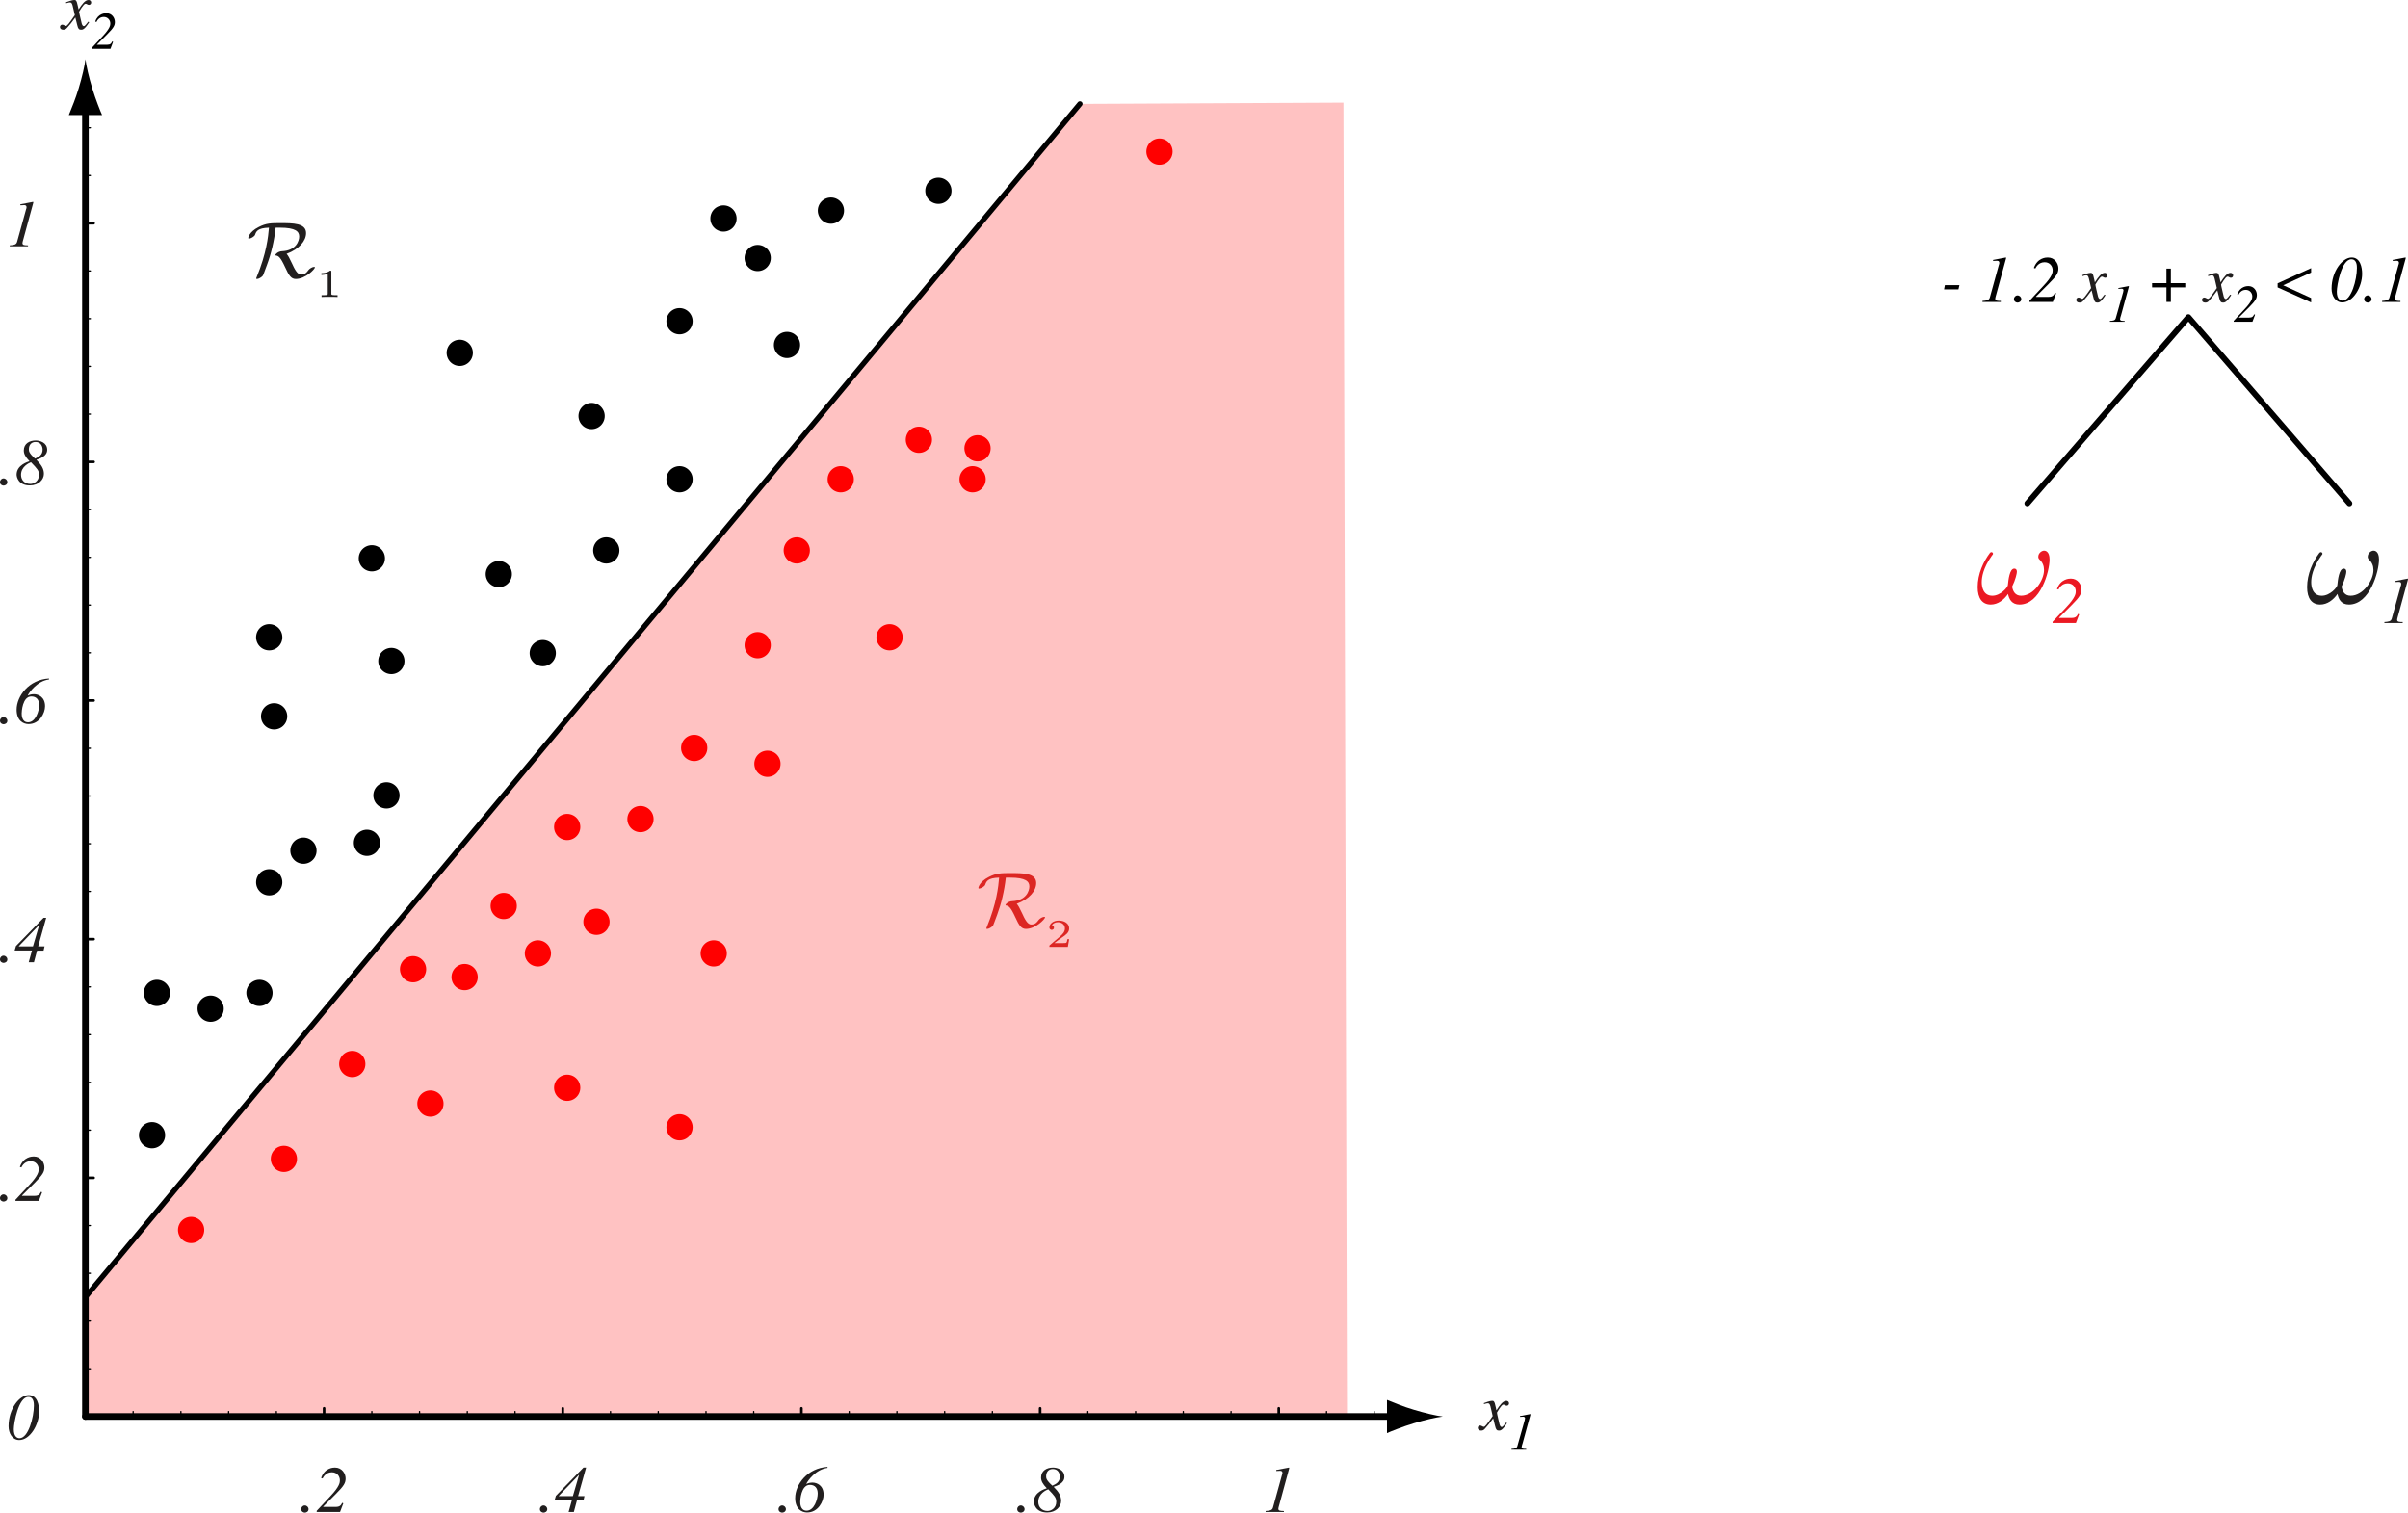 <?xml version="1.0" encoding="UTF-8" standalone="no"?>
<svg
   xmlns:dc="http://purl.org/dc/elements/1.1/"
   xmlns:cc="http://creativecommons.org/ns#"
   xmlns:rdf="http://www.w3.org/1999/02/22-rdf-syntax-ns#"
   xmlns:svg="http://www.w3.org/2000/svg"
   xmlns="http://www.w3.org/2000/svg"
   xmlns:sodipodi="http://sodipodi.sourceforge.net/DTD/sodipodi-0.dtd"
   xmlns:inkscape="http://www.inkscape.org/namespaces/inkscape"
   width="230.253pt"
   height="144.656pt"
   viewBox="0 0 230.253 144.656"
   version="1.2"
   id="svg192"
   sodipodi:docname="decisiontree_simple.svg"
   inkscape:version="0.92.4 (5da689c313, 2019-01-14)">
  <sodipodi:namedview
     pagecolor="#ffffff"
     bordercolor="#666666"
     borderopacity="1"
     objecttolerance="10"
     gridtolerance="10"
     guidetolerance="10"
     inkscape:pageopacity="0"
     inkscape:pageshadow="2"
     inkscape:window-width="661"
     inkscape:window-height="480"
     id="namedview194"
     showgrid="false"
     inkscape:zoom="1.0227866"
     inkscape:cx="153.50221"
     inkscape:cy="96.437642"
     inkscape:window-x="0"
     inkscape:window-y="0"
     inkscape:window-maximized="0"
     inkscape:current-layer="svg192" />
  <defs
     id="defs35">
    <clipPath
       id="clip1">
      <path
         d="M 28 143 L 30 143 L 30 144.656 L 28 144.656 Z M 28 143 "
         id="path2" />
    </clipPath>
    <clipPath
       id="clip2">
      <path
         d="M 30 140 L 34 140 L 34 144.656 L 30 144.656 Z M 30 140 "
         id="path5" />
    </clipPath>
    <clipPath
       id="clip3">
      <path
         d="M 51 143 L 53 143 L 53 144.656 L 51 144.656 Z M 51 143 "
         id="path8" />
    </clipPath>
    <clipPath
       id="clip4">
      <path
         d="M 53 140 L 57 140 L 57 144.656 L 53 144.656 Z M 53 140 "
         id="path11" />
    </clipPath>
    <clipPath
       id="clip5">
      <path
         d="M 74 143 L 76 143 L 76 144.656 L 74 144.656 Z M 74 143 "
         id="path14" />
    </clipPath>
    <clipPath
       id="clip6">
      <path
         d="M 76 140 L 80 140 L 80 144.656 L 76 144.656 Z M 76 140 "
         id="path17" />
    </clipPath>
    <clipPath
       id="clip7">
      <path
         d="M 97 143 L 98 143 L 98 144.656 L 97 144.656 Z M 97 143 "
         id="path20" />
    </clipPath>
    <clipPath
       id="clip8">
      <path
         d="M 98 140 L 102 140 L 102 144.656 L 98 144.656 Z M 98 140 "
         id="path23" />
    </clipPath>
    <clipPath
       id="clip9">
      <path
         d="M 121 140 L 124 140 L 124 144.656 L 121 144.656 Z M 121 140 "
         id="path26" />
    </clipPath>
    <clipPath
       id="clip10">
      <path
         d="M 227 24 L 230.254 24 L 230.254 29 L 227 29 Z M 227 24 "
         id="path29" />
    </clipPath>
    <clipPath
       id="clip11">
      <path
         d="M 227 55 L 230.254 55 L 230.254 60 L 227 60 Z M 227 55 "
         id="path32" />
    </clipPath>
  </defs>
  <g
     id="surface36">
    <path
       style=" stroke:none;fill-rule:nonzero;fill:rgb(100%,76.077%,76.077%);fill-opacity:1;"
       d="M 8.168 124.047 L 8.168 135.461 L 128.801 135.461 L 128.461 9.816 L 103.262 9.938 L 8.168 124.047 "
       id="path37" />
    <path
       style="fill:none;stroke-width:0.251;stroke-linecap:round;stroke-linejoin:round;stroke:rgb(0%,0%,0%);stroke-opacity:1;stroke-miterlimit:4;"
       d="M 30.988 135.461 L 30.988 134.676 "
       id="path39" />
    <g
       clip-path="url(#clip1)"
       clip-rule="nonzero"
       id="g43">
      <path
         style=" stroke:none;fill-rule:nonzero;fill:rgb(12.941%,11.765%,11.765%);fill-opacity:1;"
         d="M 29.145 144.656 C 29.285 144.656 29.504 144.562 29.504 144.328 C 29.504 144.125 29.332 143.969 29.145 143.969 C 28.957 143.969 28.801 144.125 28.801 144.328 C 28.801 144.562 29.02 144.656 29.145 144.656 Z M 29.145 144.656 "
         id="path41" />
    </g>
    <g
       clip-path="url(#clip2)"
       clip-rule="nonzero"
       id="g47">
      <path
         style=" stroke:none;fill-rule:nonzero;fill:rgb(12.941%,11.765%,11.765%);fill-opacity:1;"
         d="M 32.719 143.719 C 32.609 143.938 32.516 144.109 32.094 144.109 L 30.906 144.109 L 30.906 144.078 L 32.109 142.875 C 32.891 142.094 33.047 141.812 33.047 141.391 C 33.047 140.922 32.703 140.344 32.031 140.344 C 31.875 140.344 31.047 140.359 30.703 141.344 L 30.844 141.391 C 30.922 141.234 31.172 140.797 31.734 140.797 C 32.219 140.797 32.5 141.172 32.5 141.562 C 32.5 141.766 32.484 142.141 31.594 143.078 L 30.281 144.484 L 30.281 144.594 L 32.516 144.594 L 32.828 143.766 Z M 32.719 143.719 "
         id="path45" />
    </g>
    <path
       style="fill:none;stroke-width:0.251;stroke-linecap:round;stroke-linejoin:round;stroke:rgb(0%,0%,0%);stroke-opacity:1;stroke-miterlimit:4;"
       d="M 53.812 135.461 L 53.812 134.676 "
       id="path49" />
    <g
       clip-path="url(#clip3)"
       clip-rule="nonzero"
       id="g53">
      <path
         style=" stroke:none;fill-rule:nonzero;fill:rgb(12.941%,11.765%,11.765%);fill-opacity:1;"
         d="M 51.969 144.656 C 52.109 144.656 52.328 144.562 52.328 144.328 C 52.328 144.125 52.156 143.969 51.969 143.969 C 51.781 143.969 51.625 144.125 51.625 144.328 C 51.625 144.562 51.844 144.656 51.969 144.656 Z M 51.969 144.656 "
         id="path51" />
    </g>
    <g
       clip-path="url(#clip4)"
       clip-rule="nonzero"
       id="g57">
      <path
         style=" stroke:none;fill-rule:nonzero;fill:rgb(12.941%,11.765%,11.765%);fill-opacity:1;"
         d="M 54.777 143.078 L 53.434 143.078 L 53.434 143.047 L 55.355 141.047 L 55.371 141.047 Z M 55.887 143.078 L 55.277 143.078 L 56.043 140.344 L 55.793 140.344 L 53.152 143.047 L 53.027 143.469 L 54.684 143.469 L 54.371 144.594 L 54.871 144.594 L 55.168 143.484 L 55.793 143.484 Z M 55.887 143.078 "
         id="path55" />
    </g>
    <path
       style="fill:none;stroke-width:0.251;stroke-linecap:round;stroke-linejoin:round;stroke:rgb(0%,0%,0%);stroke-opacity:1;stroke-miterlimit:4;"
       d="M 76.633 135.461 L 76.633 134.676 "
       id="path59" />
    <g
       clip-path="url(#clip5)"
       clip-rule="nonzero"
       id="g63">
      <path
         style=" stroke:none;fill-rule:nonzero;fill:rgb(12.941%,11.765%,11.765%);fill-opacity:1;"
         d="M 74.789 144.656 C 74.93 144.656 75.148 144.562 75.148 144.328 C 75.148 144.125 74.977 143.969 74.789 143.969 C 74.602 143.969 74.445 144.125 74.445 144.328 C 74.445 144.562 74.664 144.656 74.789 144.656 Z M 74.789 144.656 "
         id="path61" />
    </g>
    <g
       clip-path="url(#clip6)"
       clip-rule="nonzero"
       id="g67">
      <path
         style=" stroke:none;fill-rule:nonzero;fill:rgb(12.941%,11.765%,11.765%);fill-opacity:1;"
         d="M 79.129 140.281 C 77.207 140.391 76.035 141.969 76.035 143.266 C 76.035 144.297 76.66 144.641 77.176 144.641 C 78.238 144.641 78.754 143.578 78.754 142.938 C 78.754 142.047 78.113 141.781 77.691 141.781 C 77.582 141.781 77.488 141.797 77.395 141.812 C 77.301 141.828 77.207 141.875 77.129 141.906 L 77.098 141.906 C 77.254 141.578 78.02 140.516 79.129 140.375 Z M 77.441 142 C 77.926 142 78.191 142.312 78.191 142.828 C 78.191 143.391 77.848 144.469 77.129 144.469 C 76.52 144.469 76.52 143.766 76.52 143.609 C 76.52 143.5 76.582 142 77.441 142 Z M 77.441 142 "
         id="path65" />
    </g>
    <path
       style="fill:none;stroke-width:0.251;stroke-linecap:round;stroke-linejoin:round;stroke:rgb(0%,0%,0%);stroke-opacity:1;stroke-miterlimit:4;"
       d="M 99.457 135.461 L 99.457 134.676 "
       id="path69" />
    <g
       clip-path="url(#clip7)"
       clip-rule="nonzero"
       id="g73">
      <path
         style=" stroke:none;fill-rule:nonzero;fill:rgb(12.941%,11.765%,11.765%);fill-opacity:1;"
         d="M 97.609 144.656 C 97.75 144.656 97.969 144.562 97.969 144.328 C 97.969 144.125 97.797 143.969 97.609 143.969 C 97.422 143.969 97.266 144.125 97.266 144.328 C 97.266 144.562 97.484 144.656 97.609 144.656 Z M 97.609 144.656 "
         id="path71" />
    </g>
    <g
       clip-path="url(#clip8)"
       clip-rule="nonzero"
       id="g77">
      <path
         style=" stroke:none;fill-rule:nonzero;fill:rgb(12.941%,11.765%,11.765%);fill-opacity:1;"
         d="M 98.859 143.609 C 98.859 143.797 99 144.641 100.125 144.641 C 100.969 144.641 101.469 144.078 101.469 143.531 C 101.469 143.047 101.219 142.656 100.75 142.188 C 101.094 142.078 101.781 141.844 101.781 141.234 C 101.781 140.547 101.094 140.344 100.688 140.344 C 100.094 140.344 99.547 140.641 99.547 141.297 C 99.547 141.625 99.703 141.922 100.094 142.328 C 99.938 142.375 98.859 142.688 98.859 143.609 Z M 99.281 143.625 C 99.281 142.828 100.062 142.484 100.234 142.422 C 100.844 143.062 101 143.219 101 143.625 C 101 144.234 100.5 144.5 100.172 144.5 C 99.625 144.5 99.281 144.125 99.281 143.625 Z M 100.031 141.188 C 100.031 140.766 100.266 140.484 100.672 140.484 C 101.188 140.484 101.344 140.922 101.344 141.219 C 101.344 141.734 100.969 141.922 100.625 142.078 C 100.031 141.547 100.031 141.344 100.031 141.188 Z M 100.031 141.188 "
         id="path75" />
    </g>
    <path
       style="fill:none;stroke-width:0.251;stroke-linecap:round;stroke-linejoin:round;stroke:rgb(0%,0%,0%);stroke-opacity:1;stroke-miterlimit:4;"
       d="M 122.277 135.461 L 122.277 134.676 "
       id="path79" />
    <g
       clip-path="url(#clip9)"
       clip-rule="nonzero"
       id="g83">
      <path
         style=" stroke:none;fill-rule:nonzero;fill:rgb(12.941%,11.765%,11.765%);fill-opacity:1;"
         d="M 121.02 144.594 L 122.77 144.594 L 122.77 144.5 C 122.457 144.5 122.238 144.484 122.238 144.297 C 122.238 144.188 122.316 143.953 122.348 143.828 L 123.238 140.562 C 123.27 140.469 123.301 140.344 123.254 140.344 C 123.207 140.344 122.332 140.531 122.035 140.578 L 122.035 140.672 L 122.395 140.656 C 122.457 140.656 122.629 140.656 122.629 140.859 C 122.629 140.906 122.613 141 122.582 141.062 L 121.723 144.172 C 121.645 144.453 121.395 144.469 121.02 144.5 Z M 121.02 144.594 "
         id="path81" />
    </g>
    <path
       style="fill:none;stroke-width:0.125;stroke-linecap:round;stroke-linejoin:round;stroke:rgb(0%,0%,0%);stroke-opacity:1;stroke-miterlimit:4;"
       d="M 12.73 135.461 L 12.73 134.988 M 17.297 135.461 L 17.297 134.988 M 21.859 135.461 L 21.859 134.988 M 26.426 135.461 L 26.426 134.988 M 35.555 135.461 L 35.555 134.988 M 40.117 135.461 L 40.117 134.988 M 44.684 135.461 L 44.684 134.988 M 49.246 135.461 L 49.246 134.988 M 58.375 135.461 L 58.375 134.988 M 62.941 135.461 L 62.941 134.988 M 67.508 135.461 L 67.508 134.988 M 72.07 135.461 L 72.07 134.988 M 81.199 135.461 L 81.199 134.988 M 85.762 135.461 L 85.762 134.988 M 90.328 135.461 L 90.328 134.988 M 94.891 135.461 L 94.891 134.988 M 104.02 135.461 L 104.02 134.988 M 108.586 135.461 L 108.586 134.988 M 113.148 135.461 L 113.148 134.988 M 117.715 135.461 L 117.715 134.988 M 126.844 135.461 L 126.844 134.988 M 131.406 135.461 L 131.406 134.988 "
       id="path85" />
    <path
       style="fill:none;stroke-width:0.63;stroke-linecap:round;stroke-linejoin:round;stroke:rgb(0%,0%,0%);stroke-opacity:1;stroke-miterlimit:4;"
       d="M 8.168 135.461 L 133.691 135.461 "
       id="path87" />
    <path
       style=" stroke:none;fill-rule:nonzero;fill:rgb(0%,0%,0%);fill-opacity:1;"
       d="M 135.18 134.812 C 134.137 134.5 133.461 134.211 132.625 133.875 L 132.625 137.051 C 132.922 136.91 134.137 136.426 135.18 136.113 C 136.293 135.773 137.305 135.547 137.961 135.465 C 137.305 135.383 136.293 135.148 135.18 134.812 "
       id="path89" />
    <path
       style="fill:none;stroke-width:0.251;stroke-linecap:round;stroke-linejoin:round;stroke:rgb(0%,0%,0%);stroke-opacity:1;stroke-miterlimit:4;"
       d="M 8.168 135.461 L 8.953 135.461 "
       id="path91" />
    <path
       style=" stroke:none;fill-rule:nonzero;fill:rgb(12.941%,11.765%,11.765%);fill-opacity:1;"
       d="M 1.32 136.68 C 1.32 136.07 1.773 133.586 2.711 133.586 C 3.242 133.586 3.242 134.227 3.242 134.414 C 3.242 135.523 2.711 137.539 1.867 137.539 C 1.664 137.539 1.32 137.414 1.32 136.68 Z M 3.742 134.977 C 3.742 134.367 3.57 133.414 2.742 133.414 C 1.867 133.414 0.82 134.711 0.82 136.398 C 0.82 137.055 1.18 137.711 1.836 137.711 C 2.883 137.711 3.742 136.227 3.742 134.977 Z M 3.742 134.977 "
       id="path93" />
    <path
       style="fill:none;stroke-width:0.251;stroke-linecap:round;stroke-linejoin:round;stroke:rgb(0%,0%,0%);stroke-opacity:1;stroke-miterlimit:4;"
       d="M 8.168 112.637 L 8.953 112.637 "
       id="path95" />
    <path
       style=" stroke:none;fill-rule:nonzero;fill:rgb(12.941%,11.765%,11.765%);fill-opacity:1;"
       d="M 0.344 114.906 C 0.484 114.906 0.703 114.812 0.703 114.578 C 0.703 114.375 0.531 114.219 0.344 114.219 C 0.156 114.219 0 114.375 0 114.578 C 0 114.812 0.219 114.906 0.344 114.906 Z M 0.344 114.906 "
       id="path97" />
    <path
       style=" stroke:none;fill-rule:nonzero;fill:rgb(12.941%,11.765%,11.765%);fill-opacity:1;"
       d="M 3.918 113.969 C 3.809 114.188 3.715 114.359 3.293 114.359 L 2.105 114.359 L 2.105 114.328 L 3.309 113.125 C 4.09 112.344 4.246 112.062 4.246 111.641 C 4.246 111.172 3.902 110.594 3.23 110.594 C 3.074 110.594 2.246 110.609 1.902 111.594 L 2.043 111.641 C 2.121 111.484 2.371 111.047 2.934 111.047 C 3.418 111.047 3.699 111.422 3.699 111.812 C 3.699 112.016 3.684 112.391 2.793 113.328 L 1.48 114.734 L 1.48 114.844 L 3.715 114.844 L 4.027 114.016 Z M 3.918 113.969 "
       id="path99" />
    <path
       style="fill:none;stroke-width:0.251;stroke-linecap:round;stroke-linejoin:round;stroke:rgb(0%,0%,0%);stroke-opacity:1;stroke-miterlimit:4;"
       d="M 8.168 89.812 L 8.953 89.812 "
       id="path101" />
    <path
       style=" stroke:none;fill-rule:nonzero;fill:rgb(12.941%,11.765%,11.765%);fill-opacity:1;"
       d="M 0.344 92.082 C 0.484 92.082 0.703 91.988 0.703 91.754 C 0.703 91.551 0.531 91.395 0.344 91.395 C 0.156 91.395 0 91.551 0 91.754 C 0 91.988 0.219 92.082 0.344 92.082 Z M 0.344 92.082 "
       id="path103" />
    <path
       style=" stroke:none;fill-rule:nonzero;fill:rgb(12.941%,11.765%,11.765%);fill-opacity:1;"
       d="M 3.152 90.504 L 1.809 90.504 L 1.809 90.473 L 3.73 88.473 L 3.746 88.473 Z M 4.262 90.504 L 3.652 90.504 L 4.418 87.77 L 4.168 87.77 L 1.527 90.473 L 1.402 90.895 L 3.059 90.895 L 2.746 92.02 L 3.246 92.02 L 3.543 90.91 L 4.168 90.91 Z M 4.262 90.504 "
       id="path105" />
    <path
       style="fill:none;stroke-width:0.251;stroke-linecap:round;stroke-linejoin:round;stroke:rgb(0%,0%,0%);stroke-opacity:1;stroke-miterlimit:4;"
       d="M 8.168 66.992 L 8.953 66.992 "
       id="path107" />
    <path
       style=" stroke:none;fill-rule:nonzero;fill:rgb(12.941%,11.765%,11.765%);fill-opacity:1;"
       d="M 0.344 69.262 C 0.484 69.262 0.703 69.168 0.703 68.934 C 0.703 68.73 0.531 68.574 0.344 68.574 C 0.156 68.574 0 68.73 0 68.934 C 0 69.168 0.219 69.262 0.344 69.262 Z M 0.344 69.262 "
       id="path109" />
    <path
       style=" stroke:none;fill-rule:nonzero;fill:rgb(12.941%,11.765%,11.765%);fill-opacity:1;"
       d="M 4.684 64.887 C 2.762 64.996 1.59 66.574 1.59 67.871 C 1.59 68.902 2.215 69.246 2.73 69.246 C 3.793 69.246 4.309 68.184 4.309 67.543 C 4.309 66.652 3.668 66.387 3.246 66.387 C 3.137 66.387 3.043 66.402 2.949 66.418 C 2.855 66.434 2.762 66.48 2.684 66.512 L 2.652 66.512 C 2.809 66.184 3.574 65.121 4.684 64.98 Z M 2.996 66.605 C 3.48 66.605 3.746 66.918 3.746 67.434 C 3.746 67.996 3.402 69.074 2.684 69.074 C 2.074 69.074 2.074 68.371 2.074 68.215 C 2.074 68.105 2.137 66.605 2.996 66.605 Z M 2.996 66.605 "
       id="path111" />
    <path
       style="fill:none;stroke-width:0.251;stroke-linecap:round;stroke-linejoin:round;stroke:rgb(0%,0%,0%);stroke-opacity:1;stroke-miterlimit:4;"
       d="M 8.168 44.172 L 8.953 44.172 "
       id="path113" />
    <path
       style=" stroke:none;fill-rule:nonzero;fill:rgb(12.941%,11.765%,11.765%);fill-opacity:1;"
       d="M 0.344 46.438 C 0.484 46.438 0.703 46.344 0.703 46.109 C 0.703 45.906 0.531 45.75 0.344 45.75 C 0.156 45.75 0 45.906 0 46.109 C 0 46.344 0.219 46.438 0.344 46.438 Z M 0.344 46.438 "
       id="path115" />
    <path
       style=" stroke:none;fill-rule:nonzero;fill:rgb(12.941%,11.765%,11.765%);fill-opacity:1;"
       d="M 1.59 45.391 C 1.59 45.578 1.73 46.422 2.855 46.422 C 3.699 46.422 4.199 45.859 4.199 45.312 C 4.199 44.828 3.949 44.438 3.48 43.969 C 3.824 43.859 4.512 43.625 4.512 43.016 C 4.512 42.328 3.824 42.125 3.418 42.125 C 2.824 42.125 2.277 42.422 2.277 43.078 C 2.277 43.406 2.434 43.703 2.824 44.109 C 2.668 44.156 1.59 44.469 1.59 45.391 Z M 2.012 45.406 C 2.012 44.609 2.793 44.266 2.965 44.203 C 3.574 44.844 3.73 45 3.73 45.406 C 3.73 46.016 3.23 46.281 2.902 46.281 C 2.355 46.281 2.012 45.906 2.012 45.406 Z M 2.762 42.969 C 2.762 42.547 2.996 42.266 3.402 42.266 C 3.918 42.266 4.074 42.703 4.074 43 C 4.074 43.516 3.699 43.703 3.355 43.859 C 2.762 43.328 2.762 43.125 2.762 42.969 Z M 2.762 42.969 "
       id="path117" />
    <path
       style="fill:none;stroke-width:0.251;stroke-linecap:round;stroke-linejoin:round;stroke:rgb(0%,0%,0%);stroke-opacity:1;stroke-miterlimit:4;"
       d="M 8.168 21.348 L 8.953 21.348 "
       id="path119" />
    <path
       style=" stroke:none;fill-rule:nonzero;fill:rgb(12.941%,11.765%,11.765%);fill-opacity:1;"
       d="M 0.93 23.555 L 2.68 23.555 L 2.68 23.461 C 2.367 23.461 2.148 23.445 2.148 23.258 C 2.148 23.148 2.227 22.914 2.258 22.789 L 3.148 19.523 C 3.18 19.43 3.211 19.305 3.164 19.305 C 3.117 19.305 2.242 19.492 1.945 19.539 L 1.945 19.633 L 2.305 19.617 C 2.367 19.617 2.539 19.617 2.539 19.82 C 2.539 19.867 2.523 19.961 2.492 20.023 L 1.633 23.133 C 1.555 23.414 1.305 23.43 0.93 23.461 Z M 0.93 23.555 "
       id="path121" />
    <path
       style="fill:none;stroke-width:0.125;stroke-linecap:round;stroke-linejoin:round;stroke:rgb(0%,0%,0%);stroke-opacity:1;stroke-miterlimit:4;"
       d="M 8.168 130.895 L 8.637 130.895 M 8.168 126.328 L 8.637 126.328 M 8.168 121.766 L 8.637 121.766 M 8.168 117.203 L 8.637 117.203 M 8.168 108.074 L 8.637 108.074 M 8.168 103.508 L 8.637 103.508 M 8.168 98.945 L 8.637 98.945 M 8.168 94.379 L 8.637 94.379 M 8.168 85.25 L 8.637 85.25 M 8.168 80.688 L 8.637 80.688 M 8.168 76.121 L 8.637 76.121 M 8.168 71.559 L 8.637 71.559 M 8.168 62.43 L 8.637 62.43 M 8.168 57.863 L 8.637 57.863 M 8.168 53.301 L 8.637 53.301 M 8.168 48.734 L 8.637 48.734 M 8.168 39.605 L 8.637 39.605 M 8.168 35.039 L 8.637 35.039 M 8.168 30.477 L 8.637 30.477 M 8.168 25.91 L 8.637 25.91 M 8.168 16.785 L 8.637 16.785 M 8.168 12.219 L 8.637 12.219 "
       id="path123" />
    <path
       style="fill:none;stroke-width:0.63;stroke-linecap:round;stroke-linejoin:round;stroke:rgb(0%,0%,0%);stroke-opacity:1;stroke-miterlimit:4;"
       d="M 8.168 135.461 L 8.168 9.938 "
       id="path125" />
    <path
       style=" stroke:none;fill-rule:nonzero;fill:rgb(0%,0%,0%);fill-opacity:1;"
       d="M 7.523 8.449 C 7.207 9.488 6.918 10.168 6.582 11.004 L 9.762 11.004 C 9.617 10.703 9.137 9.488 8.82 8.449 C 8.484 7.336 8.254 6.324 8.172 5.668 C 8.09 6.324 7.859 7.336 7.523 8.449 "
       id="path127" />
    <path
       style="fill:none;stroke-width:2.51;stroke-linecap:round;stroke-linejoin:round;stroke:rgb(0%,0%,0%);stroke-opacity:1;stroke-miterlimit:4;"
       d="M 14.535 108.559 L 14.535 108.559 M 15.004 94.953 L 15.004 94.953 M 20.141 96.465 L 20.141 96.465 M 24.809 94.953 L 24.809 94.953 M 25.742 84.375 L 25.742 84.375 M 29.016 81.352 L 29.016 81.352 M 35.086 80.598 L 35.086 80.598 M 36.953 76.062 L 36.953 76.062 M 51.898 62.461 L 51.898 62.461 M 57.973 52.637 L 57.973 52.637 M 47.695 54.902 L 47.695 54.902 M 37.422 63.215 L 37.422 63.215 M 26.211 68.504 L 26.211 68.504 M 25.742 60.945 L 25.742 60.945 M 35.555 53.391 L 35.555 53.391 M 64.977 45.832 L 64.977 45.832 M 75.254 32.988 L 75.254 32.988 M 64.977 30.719 L 64.977 30.719 M 56.57 39.785 L 56.57 39.785 M 89.73 18.242 L 89.73 18.242 M 79.453 20.141 L 79.453 20.141 M 72.449 24.672 L 72.449 24.672 M 69.18 20.895 L 69.18 20.895 M 43.961 33.742 L 43.961 33.742 "
       id="path129" />
    <path
       style="fill:none;stroke-width:2.51;stroke-linecap:round;stroke-linejoin:round;stroke:rgb(100%,0%,0%);stroke-opacity:1;stroke-miterlimit:4;"
       d="M 18.273 117.625 L 18.273 117.625 M 27.145 110.824 L 27.145 110.824 M 33.684 101.754 L 33.684 101.754 M 39.496 92.688 L 39.496 92.688 M 44.426 93.441 L 44.426 93.441 M 54.234 79.086 L 54.234 79.086 M 61.242 78.328 L 61.242 78.328 M 66.379 71.527 L 66.379 71.527 M 72.449 61.703 L 72.449 61.703 M 80.391 45.832 L 80.391 45.832 M 87.863 42.055 L 87.863 42.055 M 93.469 42.871 L 93.469 42.871 M 51.434 91.176 L 51.434 91.176 M 41.156 105.535 L 41.156 105.535 M 48.164 86.641 L 48.164 86.641 M 76.188 52.637 L 76.188 52.637 M 73.383 73.039 L 73.383 73.039 M 85.059 60.945 L 85.059 60.945 M 93 45.832 L 93 45.832 M 57.035 88.152 L 57.035 88.152 M 68.246 91.176 L 68.246 91.176 M 54.234 104.023 L 54.234 104.023 M 64.977 107.801 L 64.977 107.801 M 110.867 14.5 L 110.867 14.5 "
       id="path131" />
    <path
       style="fill:none;stroke-width:0.502;stroke-linecap:round;stroke-linejoin:round;stroke:rgb(0%,0%,0%);stroke-opacity:1;stroke-miterlimit:4;"
       d="M 8.168 124.047 L 8.168 124.047 M 103.262 9.938 L 8.168 124.047 "
       id="path133" />
    <path
       style=" stroke:none;fill-rule:nonzero;fill:rgb(0%,0%,0%);fill-opacity:1;"
       d="M 187.363 27.266 L 185.973 27.266 L 185.895 27.672 L 187.27 27.672 Z M 187.363 27.266 "
       id="path135" />
    <path
       style=" stroke:none;fill-rule:nonzero;fill:rgb(0%,0%,0%);fill-opacity:1;"
       d="M 189.566 28.875 L 191.316 28.875 L 191.316 28.781 C 191.004 28.781 190.785 28.766 190.785 28.578 C 190.785 28.469 190.863 28.234 190.895 28.109 L 191.785 24.844 C 191.816 24.75 191.848 24.625 191.801 24.625 C 191.754 24.625 190.879 24.812 190.582 24.859 L 190.582 24.953 L 190.941 24.938 C 191.004 24.938 191.176 24.938 191.176 25.141 C 191.176 25.188 191.16 25.281 191.129 25.344 L 190.27 28.453 C 190.191 28.734 189.941 28.75 189.566 28.781 Z M 189.566 28.875 "
       id="path137" />
    <path
       style=" stroke:none;fill-rule:nonzero;fill:rgb(0%,0%,0%);fill-opacity:1;"
       d="M 192.918 28.938 C 193.059 28.938 193.277 28.844 193.277 28.609 C 193.277 28.406 193.105 28.25 192.918 28.25 C 192.73 28.25 192.574 28.406 192.574 28.609 C 192.574 28.844 192.793 28.938 192.918 28.938 Z M 192.918 28.938 "
       id="path139" />
    <path
       style=" stroke:none;fill-rule:nonzero;fill:rgb(0%,0%,0%);fill-opacity:1;"
       d="M 196.496 28 C 196.387 28.219 196.293 28.391 195.871 28.391 L 194.684 28.391 L 194.684 28.359 L 195.887 27.156 C 196.668 26.375 196.824 26.094 196.824 25.672 C 196.824 25.203 196.48 24.625 195.809 24.625 C 195.652 24.625 194.824 24.641 194.48 25.625 L 194.621 25.672 C 194.699 25.516 194.949 25.078 195.512 25.078 C 195.996 25.078 196.277 25.453 196.277 25.844 C 196.277 26.047 196.262 26.422 195.371 27.359 L 194.059 28.766 L 194.059 28.875 L 196.293 28.875 L 196.605 28.047 Z M 196.496 28 "
       id="path141" />
    <path
       style=" stroke:none;fill-rule:nonzero;fill:rgb(12.941%,11.765%,11.765%);fill-opacity:1;"
       d="M 201.234 28.172 C 201.062 28.359 200.938 28.594 200.812 28.594 C 200.688 28.594 200.641 28.438 200.609 28.344 C 200.578 28.188 200.359 27.328 200.359 27.219 C 200.359 27.219 200.781 26.453 200.969 26.453 C 201.109 26.453 201.156 26.562 201.297 26.562 C 201.453 26.562 201.516 26.438 201.516 26.328 C 201.516 26.172 201.375 26.094 201.266 26.094 C 200.938 26.094 200.641 26.484 200.312 27 L 200.234 26.656 C 200.125 26.094 200.031 26.094 199.891 26.094 C 199.688 26.094 199.281 26.25 199.109 26.312 L 199.125 26.406 C 199.328 26.344 199.422 26.328 199.484 26.328 C 199.641 26.328 199.672 26.422 199.734 26.609 C 199.734 26.641 199.953 27.484 199.953 27.547 C 199.391 28.359 199.219 28.578 199.109 28.578 C 199 28.578 198.891 28.453 198.75 28.453 C 198.609 28.453 198.531 28.578 198.531 28.672 C 198.531 28.828 198.641 28.938 198.844 28.938 C 199.031 28.938 199.109 28.875 199.219 28.75 C 199.438 28.516 199.703 28.188 200 27.766 L 200.188 28.516 C 200.266 28.859 200.359 28.938 200.547 28.938 C 200.688 28.938 200.875 28.938 201.328 28.219 Z M 201.234 28.172 "
       id="path143" />
    <path
       style=" stroke:none;fill-rule:nonzero;fill:rgb(0%,0%,0%);fill-opacity:1;"
       d="M 201.75 30.766 L 203.156 30.766 L 203.156 30.688 C 202.906 30.688 202.719 30.688 202.719 30.516 C 202.719 30.438 202.781 30.25 202.812 30.156 L 203.531 27.531 C 203.562 27.453 203.578 27.359 203.547 27.359 C 203.5 27.359 202.797 27.5 202.562 27.547 L 202.562 27.625 L 202.859 27.609 C 202.891 27.609 203.047 27.609 203.047 27.766 C 203.047 27.812 203.031 27.891 203.016 27.938 L 202.312 30.422 C 202.25 30.656 202.047 30.672 201.75 30.688 Z M 201.75 30.766 "
       id="path145" />
    <path
       style=" stroke:none;fill-rule:nonzero;fill:rgb(0%,0%,0%);fill-opacity:1;"
       d="M 207.156 27.078 L 205.781 27.078 L 205.781 27.484 L 207.156 27.484 L 207.156 28.875 L 207.578 28.875 L 207.578 27.484 L 208.953 27.484 L 208.953 27.078 L 207.578 27.078 L 207.578 25.688 L 207.156 25.688 Z M 207.156 27.078 "
       id="path147" />
    <path
       style=" stroke:none;fill-rule:nonzero;fill:rgb(12.941%,11.765%,11.765%);fill-opacity:1;"
       d="M 213.254 28.172 C 213.082 28.359 212.957 28.594 212.832 28.594 C 212.707 28.594 212.66 28.438 212.629 28.344 C 212.598 28.188 212.379 27.328 212.379 27.219 C 212.379 27.219 212.801 26.453 212.988 26.453 C 213.129 26.453 213.176 26.562 213.316 26.562 C 213.473 26.562 213.535 26.438 213.535 26.328 C 213.535 26.172 213.395 26.094 213.285 26.094 C 212.957 26.094 212.66 26.484 212.332 27 L 212.254 26.656 C 212.145 26.094 212.051 26.094 211.91 26.094 C 211.707 26.094 211.301 26.25 211.129 26.312 L 211.145 26.406 C 211.348 26.344 211.441 26.328 211.504 26.328 C 211.66 26.328 211.691 26.422 211.754 26.609 C 211.754 26.641 211.973 27.484 211.973 27.547 C 211.41 28.359 211.238 28.578 211.129 28.578 C 211.02 28.578 210.91 28.453 210.77 28.453 C 210.629 28.453 210.551 28.578 210.551 28.672 C 210.551 28.828 210.66 28.938 210.863 28.938 C 211.051 28.938 211.129 28.875 211.238 28.75 C 211.457 28.516 211.723 28.188 212.02 27.766 L 212.207 28.516 C 212.285 28.859 212.379 28.938 212.566 28.938 C 212.707 28.938 212.895 28.938 213.348 28.219 Z M 213.254 28.172 "
       id="path149" />
    <path
       style=" stroke:none;fill-rule:nonzero;fill:rgb(0%,0%,0%);fill-opacity:1;"
       d="M 215.535 30.062 C 215.457 30.25 215.379 30.375 215.035 30.375 L 214.082 30.375 L 214.082 30.359 L 215.051 29.391 C 215.676 28.766 215.801 28.531 215.801 28.203 C 215.801 27.812 215.52 27.359 214.988 27.359 C 214.863 27.359 214.191 27.375 213.926 28.156 L 214.035 28.203 C 214.098 28.078 214.285 27.719 214.738 27.719 C 215.129 27.719 215.363 28.031 215.363 28.344 C 215.363 28.5 215.348 28.797 214.645 29.547 L 213.582 30.688 L 213.582 30.766 L 215.379 30.766 L 215.629 30.094 Z M 215.535 30.062 "
       id="path151" />
    <path
       style=" stroke:none;fill-rule:nonzero;fill:rgb(0%,0%,0%);fill-opacity:1;"
       d="M 220.988 28.5 L 218.316 27.281 L 220.988 26.062 L 220.988 25.641 L 217.785 27.094 L 217.785 27.484 L 220.988 28.922 Z M 220.988 28.5 "
       id="path153" />
    <path
       style=" stroke:none;fill-rule:nonzero;fill:rgb(0%,0%,0%);fill-opacity:1;"
       d="M 223.445 27.891 C 223.445 27.281 223.898 24.797 224.836 24.797 C 225.367 24.797 225.367 25.438 225.367 25.625 C 225.367 26.734 224.836 28.75 223.992 28.75 C 223.789 28.75 223.445 28.625 223.445 27.891 Z M 225.867 26.188 C 225.867 25.578 225.695 24.625 224.867 24.625 C 223.992 24.625 222.945 25.922 222.945 27.609 C 222.945 28.266 223.305 28.922 223.961 28.922 C 225.008 28.922 225.867 27.438 225.867 26.188 Z M 225.867 26.188 "
       id="path155" />
    <path
       style=" stroke:none;fill-rule:nonzero;fill:rgb(0%,0%,0%);fill-opacity:1;"
       d="M 226.406 28.938 C 226.547 28.938 226.766 28.844 226.766 28.609 C 226.766 28.406 226.594 28.25 226.406 28.25 C 226.219 28.25 226.062 28.406 226.062 28.609 C 226.062 28.844 226.281 28.938 226.406 28.938 Z M 226.406 28.938 "
       id="path157" />
    <g
       clip-path="url(#clip10)"
       clip-rule="nonzero"
       id="g161">
      <path
         style=" stroke:none;fill-rule:nonzero;fill:rgb(0%,0%,0%);fill-opacity:1;"
         d="M 227.777 28.875 L 229.527 28.875 L 229.527 28.781 C 229.215 28.781 228.996 28.766 228.996 28.578 C 228.996 28.469 229.074 28.234 229.105 28.109 L 229.996 24.844 C 230.027 24.75 230.059 24.625 230.012 24.625 C 229.965 24.625 229.09 24.812 228.793 24.859 L 228.793 24.953 L 229.152 24.938 C 229.215 24.938 229.387 24.938 229.387 25.141 C 229.387 25.188 229.371 25.281 229.34 25.344 L 228.48 28.453 C 228.402 28.734 228.152 28.75 227.777 28.781 Z M 227.777 28.875 "
         id="path159" />
    </g>
    <path
       style="fill:none;stroke-width:0.554;stroke-linecap:round;stroke-linejoin:round;stroke:rgb(0%,0%,0%);stroke-opacity:1;stroke-miterlimit:4;"
       d="M 209.254 30.328 L 193.855 48.141 M 209.254 30.328 L 224.648 48.141 "
       id="path163" />
    <path
       style=" stroke:none;fill-rule:nonzero;fill:rgb(12.941%,11.765%,11.765%);fill-opacity:1;"
       d="M 144.012 136.043 C 143.84 136.23 143.715 136.465 143.59 136.465 C 143.465 136.465 143.418 136.309 143.387 136.215 C 143.355 136.059 143.137 135.199 143.137 135.09 C 143.137 135.09 143.559 134.324 143.746 134.324 C 143.887 134.324 143.934 134.434 144.074 134.434 C 144.23 134.434 144.293 134.309 144.293 134.199 C 144.293 134.043 144.152 133.965 144.043 133.965 C 143.715 133.965 143.418 134.355 143.09 134.871 L 143.012 134.527 C 142.902 133.965 142.809 133.965 142.668 133.965 C 142.465 133.965 142.059 134.121 141.887 134.184 L 141.902 134.277 C 142.105 134.215 142.199 134.199 142.262 134.199 C 142.418 134.199 142.449 134.293 142.512 134.48 C 142.512 134.512 142.73 135.355 142.73 135.418 C 142.168 136.23 141.996 136.449 141.887 136.449 C 141.777 136.449 141.668 136.324 141.527 136.324 C 141.387 136.324 141.309 136.449 141.309 136.543 C 141.309 136.699 141.418 136.809 141.621 136.809 C 141.809 136.809 141.887 136.746 141.996 136.621 C 142.215 136.387 142.48 136.059 142.777 135.637 L 142.965 136.387 C 143.043 136.73 143.137 136.809 143.324 136.809 C 143.465 136.809 143.652 136.809 144.105 136.09 Z M 144.012 136.043 "
       id="path165" />
    <path
       style=" stroke:none;fill-rule:nonzero;fill:rgb(0%,0%,0%);fill-opacity:1;"
       d="M 144.527 138.637 L 145.934 138.637 L 145.934 138.559 C 145.684 138.559 145.496 138.559 145.496 138.387 C 145.496 138.309 145.559 138.121 145.59 138.027 L 146.309 135.402 C 146.34 135.324 146.355 135.23 146.324 135.23 C 146.277 135.23 145.574 135.371 145.34 135.418 L 145.34 135.496 L 145.637 135.48 C 145.668 135.48 145.824 135.48 145.824 135.637 C 145.824 135.684 145.809 135.762 145.793 135.809 L 145.09 138.293 C 145.027 138.527 144.824 138.543 144.527 138.559 Z M 144.527 138.637 "
       id="path167" />
    <path
       style=" stroke:none;fill-rule:nonzero;fill:rgb(12.941%,11.765%,11.765%);fill-opacity:1;"
       d="M 8.438 2.078 C 8.266 2.266 8.141 2.5 8.016 2.5 C 7.891 2.5 7.844 2.344 7.812 2.25 C 7.781 2.094 7.562 1.234 7.562 1.125 C 7.562 1.125 7.984 0.359 8.172 0.359 C 8.312 0.359 8.359 0.469 8.5 0.469 C 8.656 0.469 8.719 0.344 8.719 0.234 C 8.719 0.078 8.578 0 8.469 0 C 8.141 0 7.844 0.391 7.516 0.906 L 7.438 0.562 C 7.328 0 7.234 0 7.094 0 C 6.891 0 6.484 0.156 6.312 0.219 L 6.328 0.312 C 6.531 0.25 6.625 0.234 6.688 0.234 C 6.844 0.234 6.875 0.328 6.938 0.516 C 6.938 0.547 7.156 1.391 7.156 1.453 C 6.594 2.266 6.422 2.484 6.312 2.484 C 6.203 2.484 6.094 2.359 5.953 2.359 C 5.812 2.359 5.734 2.484 5.734 2.578 C 5.734 2.734 5.844 2.844 6.047 2.844 C 6.234 2.844 6.312 2.781 6.422 2.656 C 6.641 2.422 6.906 2.094 7.203 1.672 L 7.391 2.422 C 7.469 2.766 7.562 2.844 7.75 2.844 C 7.891 2.844 8.078 2.844 8.531 2.125 Z M 8.438 2.078 "
       id="path169" />
    <path
       style=" stroke:none;fill-rule:nonzero;fill:rgb(0%,0%,0%);fill-opacity:1;"
       d="M 10.719 3.969 C 10.641 4.156 10.562 4.281 10.219 4.281 L 9.266 4.281 L 9.266 4.266 L 10.234 3.297 C 10.859 2.672 10.984 2.438 10.984 2.109 C 10.984 1.719 10.703 1.266 10.172 1.266 C 10.047 1.266 9.375 1.281 9.109 2.062 L 9.219 2.109 C 9.281 1.984 9.469 1.625 9.922 1.625 C 10.312 1.625 10.547 1.938 10.547 2.25 C 10.547 2.406 10.531 2.703 9.828 3.453 L 8.766 4.594 L 8.766 4.672 L 10.562 4.672 L 10.812 4 Z M 10.719 3.969 "
       id="path171" />
    <path
       style=" stroke:none;fill-rule:nonzero;fill:rgb(92.155%,9.804%,13.725%);fill-opacity:1;"
       d="M 192.402 56.098 C 192.73 55.426 192.855 54.832 192.855 54.691 C 192.855 54.41 192.699 54.379 192.605 54.379 C 192.152 54.379 192.043 55.488 191.996 55.957 C 191.98 56.176 191.293 56.973 190.512 56.973 C 189.621 56.973 189.496 56.098 189.496 55.676 C 189.496 55.223 189.621 54.332 190.449 53.16 C 190.574 53.02 190.574 52.988 190.574 52.957 C 190.574 52.863 190.496 52.801 190.418 52.801 C 190.355 52.801 190.324 52.832 190.277 52.879 C 189.652 53.707 189.105 54.895 189.105 56.145 C 189.105 57.254 189.574 57.816 190.355 57.816 C 191.043 57.816 191.621 57.363 192.012 56.801 C 192.105 57.301 192.371 57.816 193.105 57.816 C 195.105 57.816 195.98 54.66 195.98 53.504 C 195.98 52.707 195.559 52.66 195.465 52.66 C 195.215 52.66 194.902 52.91 194.902 53.238 C 194.902 53.301 194.902 53.41 195.043 53.535 C 195.309 53.785 195.449 54.113 195.449 54.52 C 195.449 55.504 194.465 56.973 193.262 56.973 C 192.668 56.973 192.465 56.504 192.402 56.098 Z M 192.402 56.098 "
       id="path173" />
    <path
       style=" stroke:none;fill-rule:nonzero;fill:rgb(92.155%,9.804%,13.725%);fill-opacity:1;"
       d="M 198.703 58.707 C 198.594 58.926 198.5 59.098 198.078 59.098 L 196.891 59.098 L 196.891 59.066 L 198.094 57.863 C 198.875 57.082 199.031 56.801 199.031 56.379 C 199.031 55.91 198.688 55.332 198.016 55.332 C 197.859 55.332 197.031 55.348 196.688 56.332 L 196.828 56.379 C 196.906 56.223 197.156 55.785 197.719 55.785 C 198.203 55.785 198.484 56.16 198.484 56.551 C 198.484 56.754 198.469 57.129 197.578 58.066 L 196.266 59.473 L 196.266 59.582 L 198.5 59.582 L 198.812 58.754 Z M 198.703 58.707 "
       id="path175" />
    <path
       style=" stroke:none;fill-rule:nonzero;fill:rgb(12.941%,11.765%,11.765%);fill-opacity:1;"
       d="M 223.902 56.098 C 224.23 55.426 224.355 54.832 224.355 54.691 C 224.355 54.41 224.199 54.379 224.105 54.379 C 223.652 54.379 223.543 55.488 223.496 55.957 C 223.48 56.176 222.793 56.973 222.012 56.973 C 221.121 56.973 220.996 56.098 220.996 55.676 C 220.996 55.223 221.121 54.332 221.949 53.16 C 222.074 53.02 222.074 52.988 222.074 52.957 C 222.074 52.863 221.996 52.801 221.918 52.801 C 221.855 52.801 221.824 52.832 221.777 52.879 C 221.152 53.707 220.605 54.895 220.605 56.145 C 220.605 57.254 221.074 57.816 221.855 57.816 C 222.543 57.816 223.121 57.363 223.512 56.801 C 223.605 57.301 223.871 57.816 224.605 57.816 C 226.605 57.816 227.48 54.66 227.48 53.504 C 227.48 52.707 227.059 52.66 226.965 52.66 C 226.715 52.66 226.402 52.91 226.402 53.238 C 226.402 53.301 226.402 53.41 226.543 53.535 C 226.809 53.785 226.949 54.113 226.949 54.52 C 226.949 55.504 225.965 56.973 224.762 56.973 C 224.168 56.973 223.965 56.504 223.902 56.098 Z M 223.902 56.098 "
       id="path177" />
    <g
       clip-path="url(#clip11)"
       clip-rule="nonzero"
       id="g181">
      <path
         style=" stroke:none;fill-rule:nonzero;fill:rgb(12.941%,11.765%,11.765%);fill-opacity:1;"
         d="M 227.996 59.582 L 229.746 59.582 L 229.746 59.488 C 229.434 59.488 229.215 59.473 229.215 59.285 C 229.215 59.176 229.293 58.941 229.324 58.816 L 230.215 55.551 C 230.246 55.457 230.277 55.332 230.23 55.332 C 230.184 55.332 229.309 55.52 229.012 55.566 L 229.012 55.66 L 229.371 55.645 C 229.434 55.645 229.605 55.645 229.605 55.848 C 229.605 55.895 229.59 55.988 229.559 56.051 L 228.699 59.16 C 228.621 59.441 228.371 59.457 227.996 59.488 Z M 227.996 59.582 "
         id="path179" />
    </g>
    <path
       style=" stroke:none;fill-rule:nonzero;fill:rgb(86.273%,14.902%,13.725%);fill-opacity:1;"
       d="M 96.582 83.93 C 98.098 83.93 98.426 84.305 98.426 84.773 C 98.426 85.195 98.129 86.117 96.785 86.18 C 96.395 86.195 96.145 86.477 96.145 86.539 C 96.145 86.586 96.176 86.586 96.176 86.586 C 96.426 86.633 96.598 86.664 97.082 87.711 C 97.441 88.508 97.66 88.836 98.098 88.836 C 99.02 88.836 99.926 87.898 99.926 87.727 C 99.926 87.68 99.879 87.68 99.848 87.68 C 99.707 87.68 99.426 87.82 99.301 87.992 C 99.16 88.195 98.988 88.414 98.598 88.414 C 98.238 88.414 97.973 87.867 97.723 87.32 C 97.488 86.82 97.379 86.617 97.223 86.43 C 98.441 85.977 99.082 85.18 99.082 84.445 C 99.082 83.492 97.832 83.492 96.613 83.492 C 95.77 83.492 95.27 83.492 94.551 83.867 C 93.629 84.336 93.551 84.898 93.551 84.914 C 93.551 84.93 93.566 84.977 93.629 84.977 C 93.77 84.977 94.145 84.789 94.207 84.602 C 94.316 84.305 94.426 83.961 95.535 83.93 C 95.457 84.805 95.301 86.367 94.363 88.648 C 94.316 88.758 94.316 88.773 94.316 88.789 C 94.316 88.82 94.363 88.836 94.395 88.836 C 94.551 88.836 94.848 88.664 94.957 88.508 C 94.957 88.492 95.113 88.148 95.348 87.477 C 95.738 86.43 96.035 85.211 96.176 83.93 Z M 96.582 83.93 "
       id="path183" />
    <path
       style=" stroke:none;fill-rule:nonzero;fill:rgb(86.273%,14.902%,13.725%);fill-opacity:1;"
       d="M 102.234 89.816 L 102.062 89.816 C 102.062 89.895 102.016 90.129 101.953 90.16 C 101.922 90.191 101.609 90.191 101.547 90.191 L 100.812 90.191 C 101.062 90.004 101.344 89.785 101.562 89.645 C 101.906 89.41 102.234 89.191 102.234 88.785 C 102.234 88.301 101.766 88.035 101.234 88.035 C 100.719 88.035 100.344 88.332 100.344 88.691 C 100.344 88.895 100.516 88.926 100.562 88.926 C 100.672 88.926 100.781 88.863 100.781 88.707 C 100.781 88.566 100.688 88.488 100.578 88.488 C 100.672 88.316 100.891 88.191 101.156 88.191 C 101.516 88.191 101.828 88.426 101.828 88.785 C 101.828 89.113 101.609 89.348 101.312 89.598 L 100.391 90.379 C 100.359 90.41 100.344 90.41 100.344 90.441 L 100.344 90.551 L 102.109 90.551 Z M 102.234 89.816 "
       id="path185" />
    <path
       style=" stroke:none;fill-rule:nonzero;fill:rgb(12.941%,11.765%,11.765%);fill-opacity:1;"
       d="M 26.766 21.773 C 28.281 21.773 28.609 22.148 28.609 22.617 C 28.609 23.039 28.312 23.961 26.969 24.023 C 26.578 24.039 26.328 24.32 26.328 24.383 C 26.328 24.43 26.359 24.43 26.359 24.43 C 26.609 24.477 26.781 24.508 27.266 25.555 C 27.625 26.352 27.844 26.68 28.281 26.68 C 29.203 26.68 30.109 25.742 30.109 25.57 C 30.109 25.523 30.062 25.523 30.031 25.523 C 29.891 25.523 29.609 25.664 29.484 25.836 C 29.344 26.039 29.172 26.258 28.781 26.258 C 28.422 26.258 28.156 25.711 27.906 25.164 C 27.672 24.664 27.562 24.461 27.406 24.273 C 28.625 23.82 29.266 23.023 29.266 22.289 C 29.266 21.336 28.016 21.336 26.797 21.336 C 25.953 21.336 25.453 21.336 24.734 21.711 C 23.812 22.18 23.734 22.742 23.734 22.758 C 23.734 22.773 23.75 22.82 23.812 22.82 C 23.953 22.82 24.328 22.633 24.391 22.445 C 24.5 22.148 24.609 21.805 25.719 21.773 C 25.641 22.648 25.484 24.211 24.547 26.492 C 24.5 26.602 24.5 26.617 24.5 26.633 C 24.5 26.664 24.547 26.68 24.578 26.68 C 24.734 26.68 25.031 26.508 25.141 26.352 C 25.141 26.336 25.297 25.992 25.531 25.32 C 25.922 24.273 26.219 23.055 26.359 21.773 Z M 26.766 21.773 "
       id="path187" />
    <path
       style=" stroke:none;fill-rule:nonzero;fill:rgb(12.941%,11.765%,11.765%);fill-opacity:1;"
       d="M 31.684 25.992 C 31.684 25.883 31.684 25.883 31.559 25.883 C 31.277 26.117 30.871 26.117 30.793 26.117 L 30.73 26.117 L 30.73 26.289 L 30.793 26.289 C 30.871 26.289 31.121 26.273 31.34 26.18 L 31.34 28.07 C 31.34 28.195 31.34 28.227 30.934 28.227 L 30.746 28.227 L 30.746 28.398 C 30.965 28.383 31.293 28.383 31.512 28.383 C 31.73 28.383 32.074 28.383 32.277 28.398 L 32.277 28.227 L 32.09 28.227 C 31.684 28.227 31.684 28.195 31.684 28.07 Z M 31.684 25.992 "
       id="path189" />
  </g>
</svg>
